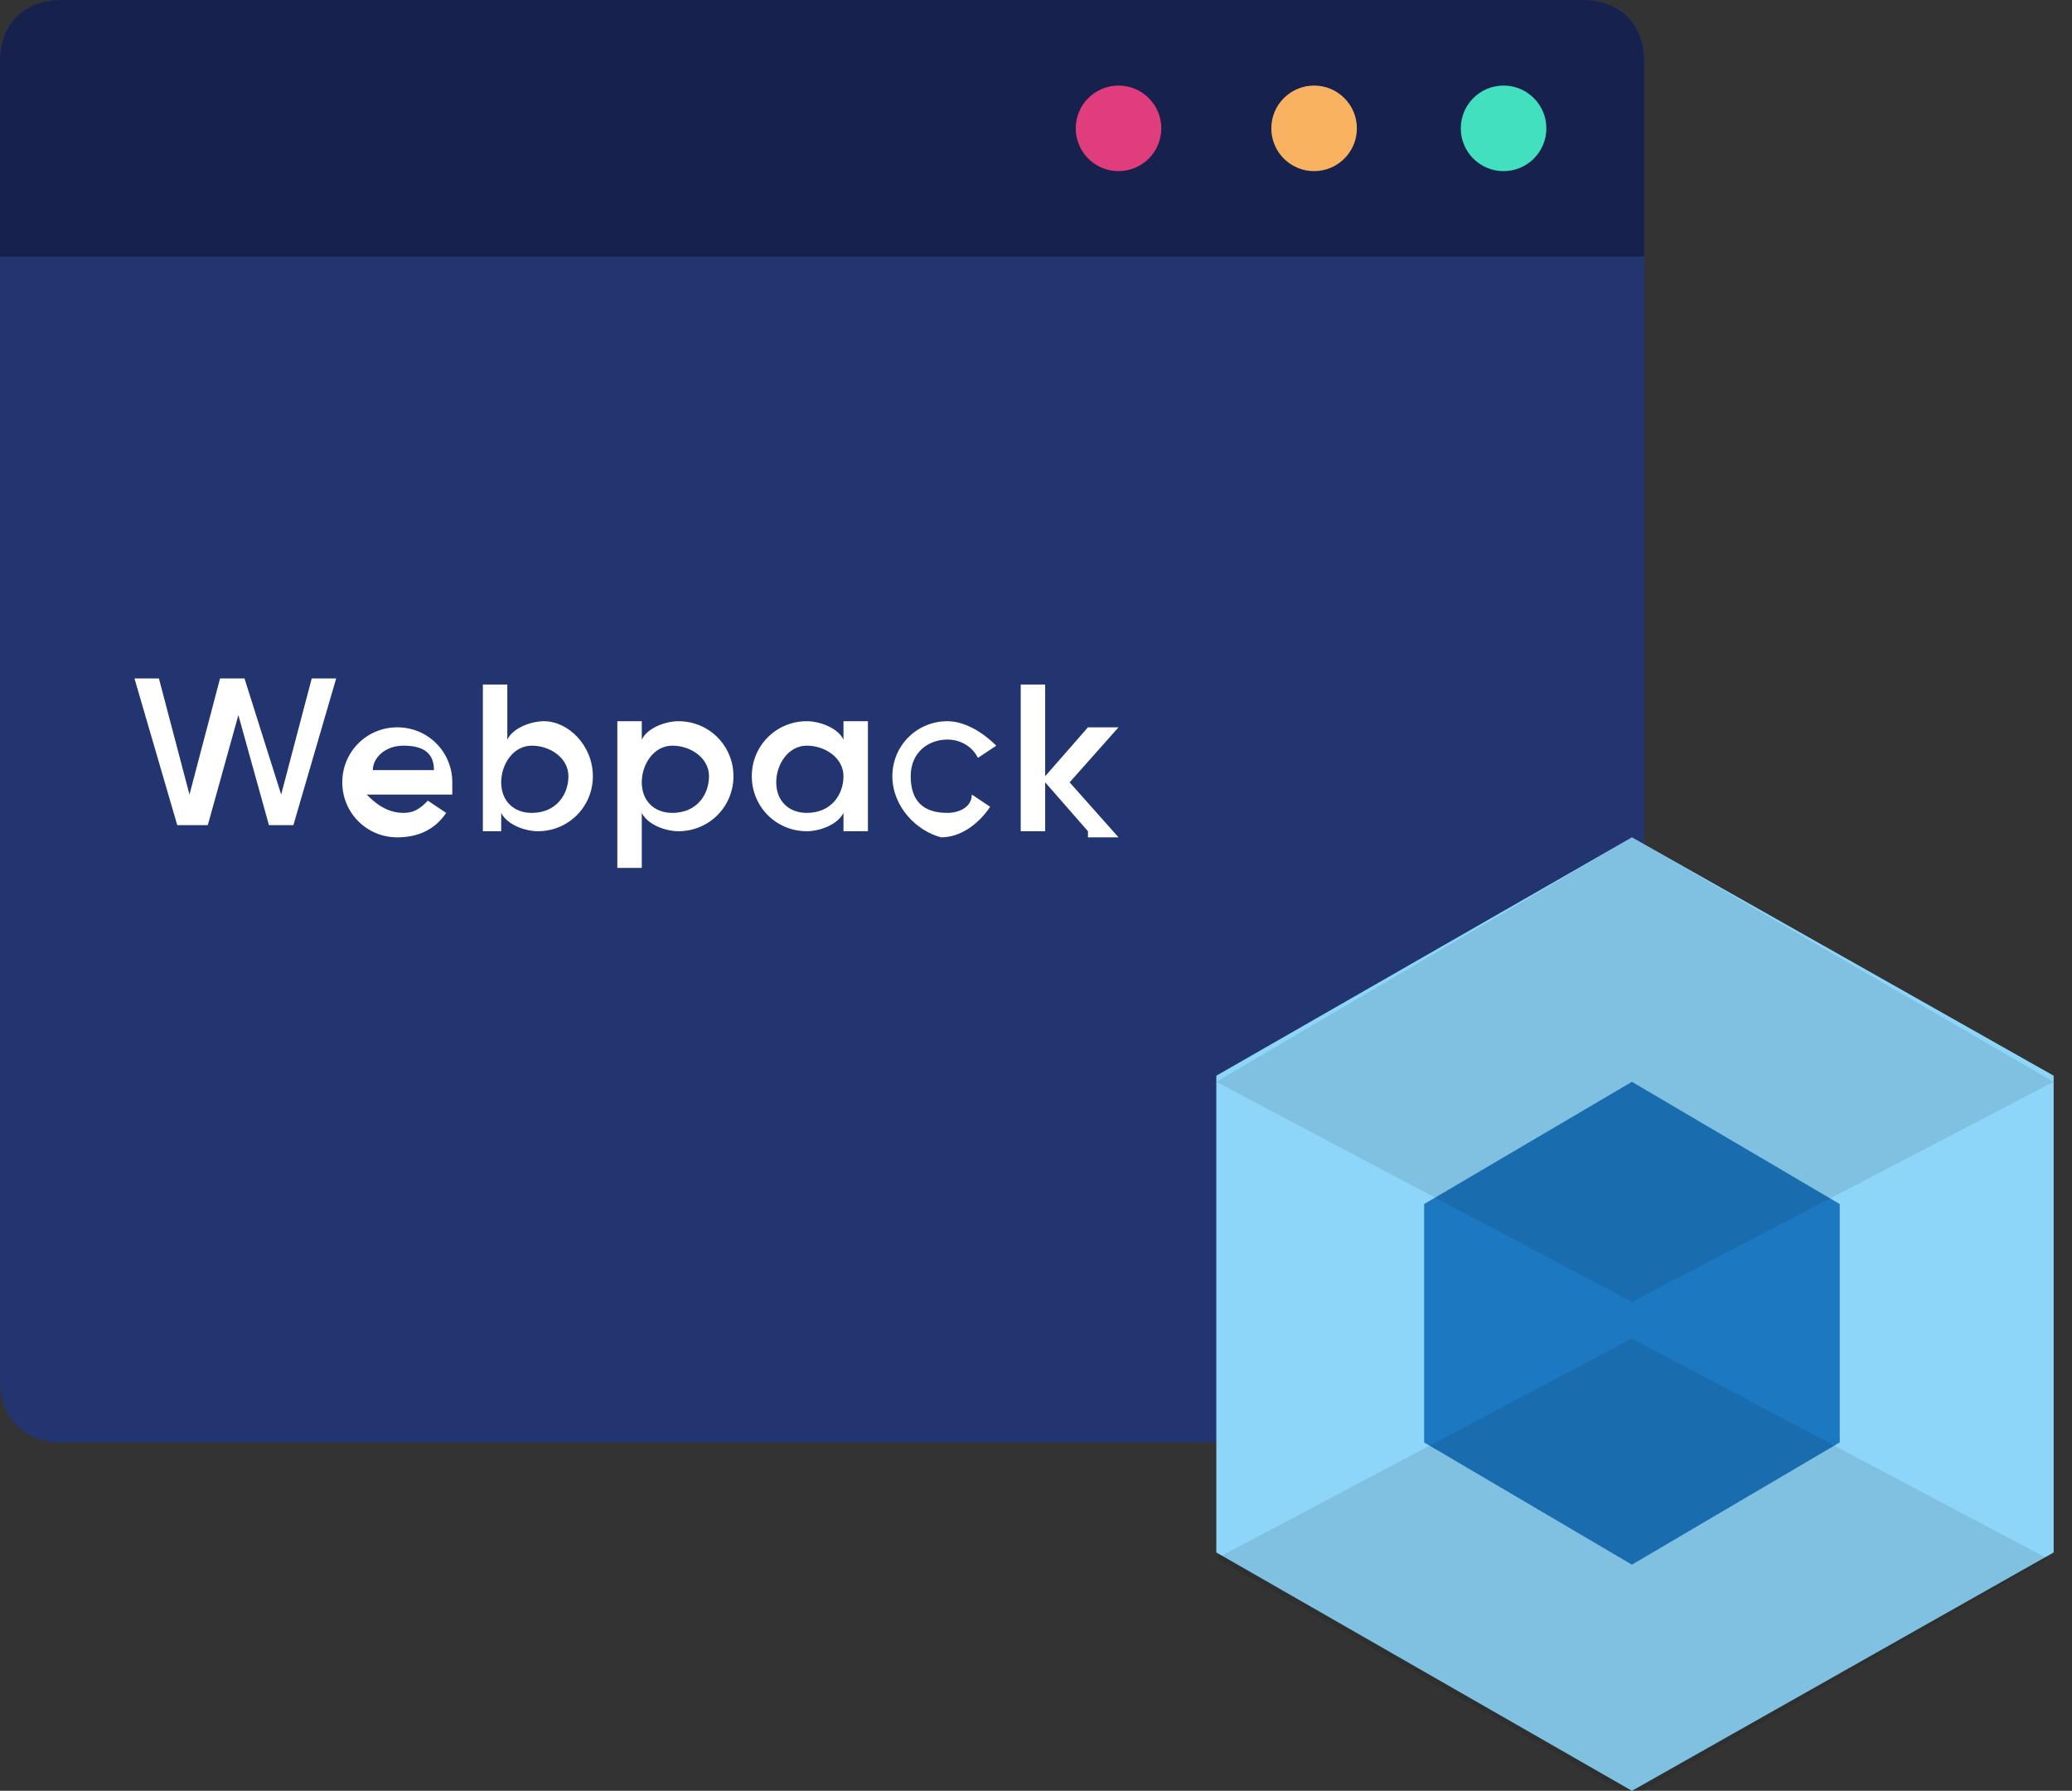 <?xml version="1.0" encoding="utf-8"?>
<!-- Generator: Adobe Illustrator 21.0.2, SVG Export Plug-In . SVG Version: 6.00 Build 0)  -->
<svg version="1.1" id="Layer_1" xmlns="http://www.w3.org/2000/svg" xmlns:xlink="http://www.w3.org/1999/xlink" x="0px" y="0px"
	 viewBox="0 0 33.9 29.3" style="enable-background:new 0 0 33.9 29.3;" xml:space="preserve">
<rect x="0" y="0" width="33.9" height="29.3" fill="#333333" stroke="none"/>
<style type="text/css">
	.st0{fill:#223570;}
	.st1{fill:#16224D;}
	.st2{fill:#DF3D7B;}
	.st3{fill:#F9B25F;}
	.st4{fill:#42E0BE;}
	.st5{fill:#FFFFFF;}
	.st6{fill:#8ED5FA;}
	.st7{fill:#1C78C0;}
	.st8{fill:#000B0F;fill-opacity:0.1;}
</style>
<title>f5</title>
<path class="st0" d="M1,0h24.9c0.6,0,1,0.4,1,1v21.6c0,0.6-0.4,1-1,1H1c-0.6,0-1-0.4-1-1V1C0,0.5,0.5,0,1,0z"/>
<path class="st1" d="M1,0h24.9c0.6,0,1,0.4,1,1v3.2l0,0H0l0,0V1C0,0.4,0.4,0,1,0z"/>
<circle class="st2" cx="18.3" cy="2.1" r="0.7"/>
<circle class="st3" cx="21.5" cy="2.1" r="0.7"/>
<circle class="st4" cx="24.6" cy="2.1" r="0.7"/>
<path class="st5" d="M2.2,11.1h0.4l0.5,1.9l0.5-1.9h0.4l0.6,1.9l0.5-1.9h0.4l-0.7,2.4H4.4l-0.5-1.8l-0.5,1.8H2.9L2.2,11.1z"/>
<path class="st5" d="M6.6,13.3c0.2,0,0.3-0.1,0.4-0.2l0.3,0.2c-0.2,0.3-0.5,0.4-0.8,0.4c-0.5,0-0.9-0.4-0.9-0.9s0.4-0.9,0.9-0.9
	c0.5,0,0.9,0.4,0.9,0.9c0,0,0,0,0,0c0,0.1,0,0.1,0,0.2H6C6.1,13.1,6.3,13.3,6.6,13.3z M7.1,12.6c0-0.3-0.2-0.4-0.5-0.4
	c-0.3,0-0.5,0.2-0.5,0.4H7.1z"/>
<path class="st5" d="M9.7,12.7c0,0.5-0.4,0.9-0.9,0.9c0,0,0,0,0,0c-0.2,0-0.5-0.1-0.6-0.3v0.3H7.9v-2.4h0.4v0.9
	c0.1-0.2,0.4-0.3,0.6-0.3C9.3,11.8,9.7,12.2,9.7,12.7z M9.3,12.7c0-0.3-0.3-0.5-0.6-0.5c-0.3,0-0.5,0.3-0.5,0.6
	c0,0.3,0.2,0.5,0.5,0.5C9.1,13.3,9.3,13,9.3,12.7C9.3,12.7,9.3,12.7,9.3,12.7L9.3,12.7z"/>
<path class="st5" d="M12,12.7c0,0.5-0.4,0.9-0.9,0.9c0,0,0,0,0,0c-0.2,0-0.5-0.1-0.6-0.3v0.9h-0.4v-2.4h0.4v0.3
	c0.1-0.2,0.4-0.3,0.6-0.3C11.6,11.8,12,12.2,12,12.7C12,12.7,12,12.7,12,12.7z M11.6,12.7c0-0.3-0.3-0.5-0.6-0.5
	c-0.3,0-0.5,0.3-0.5,0.6c0,0.3,0.2,0.5,0.5,0.5C11.4,13.3,11.6,13,11.6,12.7C11.6,12.7,11.6,12.7,11.6,12.7L11.6,12.7z"/>
<path class="st5" d="M14.2,11.8v1.8h-0.4v-0.3c-0.1,0.2-0.4,0.3-0.6,0.3c-0.5,0-0.9-0.4-0.9-0.9s0.4-0.9,0.9-0.9
	c0.2,0,0.5,0.1,0.6,0.3v-0.3H14.2z M13.8,12.7c0-0.3-0.3-0.5-0.6-0.5c-0.3,0-0.5,0.3-0.5,0.6c0,0.3,0.2,0.5,0.5,0.5
	C13.6,13.3,13.8,13,13.8,12.7C13.8,12.7,13.8,12.7,13.8,12.7z"/>
<path class="st5" d="M14.6,12.7c0-0.5,0.4-0.9,0.9-0.9c0,0,0,0,0,0c0.3,0,0.6,0.2,0.8,0.4L16,12.4c-0.1-0.2-0.3-0.3-0.5-0.3
	c-0.3,0-0.6,0.2-0.6,0.6s0.2,0.6,0.6,0.6c0.2,0,0.4-0.1,0.4-0.3l0.3,0.2c-0.2,0.3-0.5,0.5-0.8,0.5C15,13.6,14.6,13.2,14.6,12.7
	C14.6,12.7,14.6,12.7,14.6,12.7z"/>
<path class="st5" d="M17.8,13.6l-0.7-0.8v0.8h-0.4v-2.4h0.4v1.5l0.7-0.8h0.5l-0.8,0.9l0.8,0.9H17.8z"/>
<path class="st6" d="M26.7,13.7l-6.8,3.9v7.8l6.8,3.9l6.9-3.9v-7.8L26.7,13.7z"/>
<path class="st7" d="M26.7,17.7l-3.4,2v3.9l3.4,2l3.4-2v-3.9L26.7,17.7z"/>
<path class="st8" d="M26.7,13.7l-6.8,4l6.8,3.6l6.9-3.6L26.7,13.7z M26.7,21.9l-6.8,3.6l6.8,3.9l6.8-3.9L26.7,21.9L26.7,21.9z"/>
</svg>
